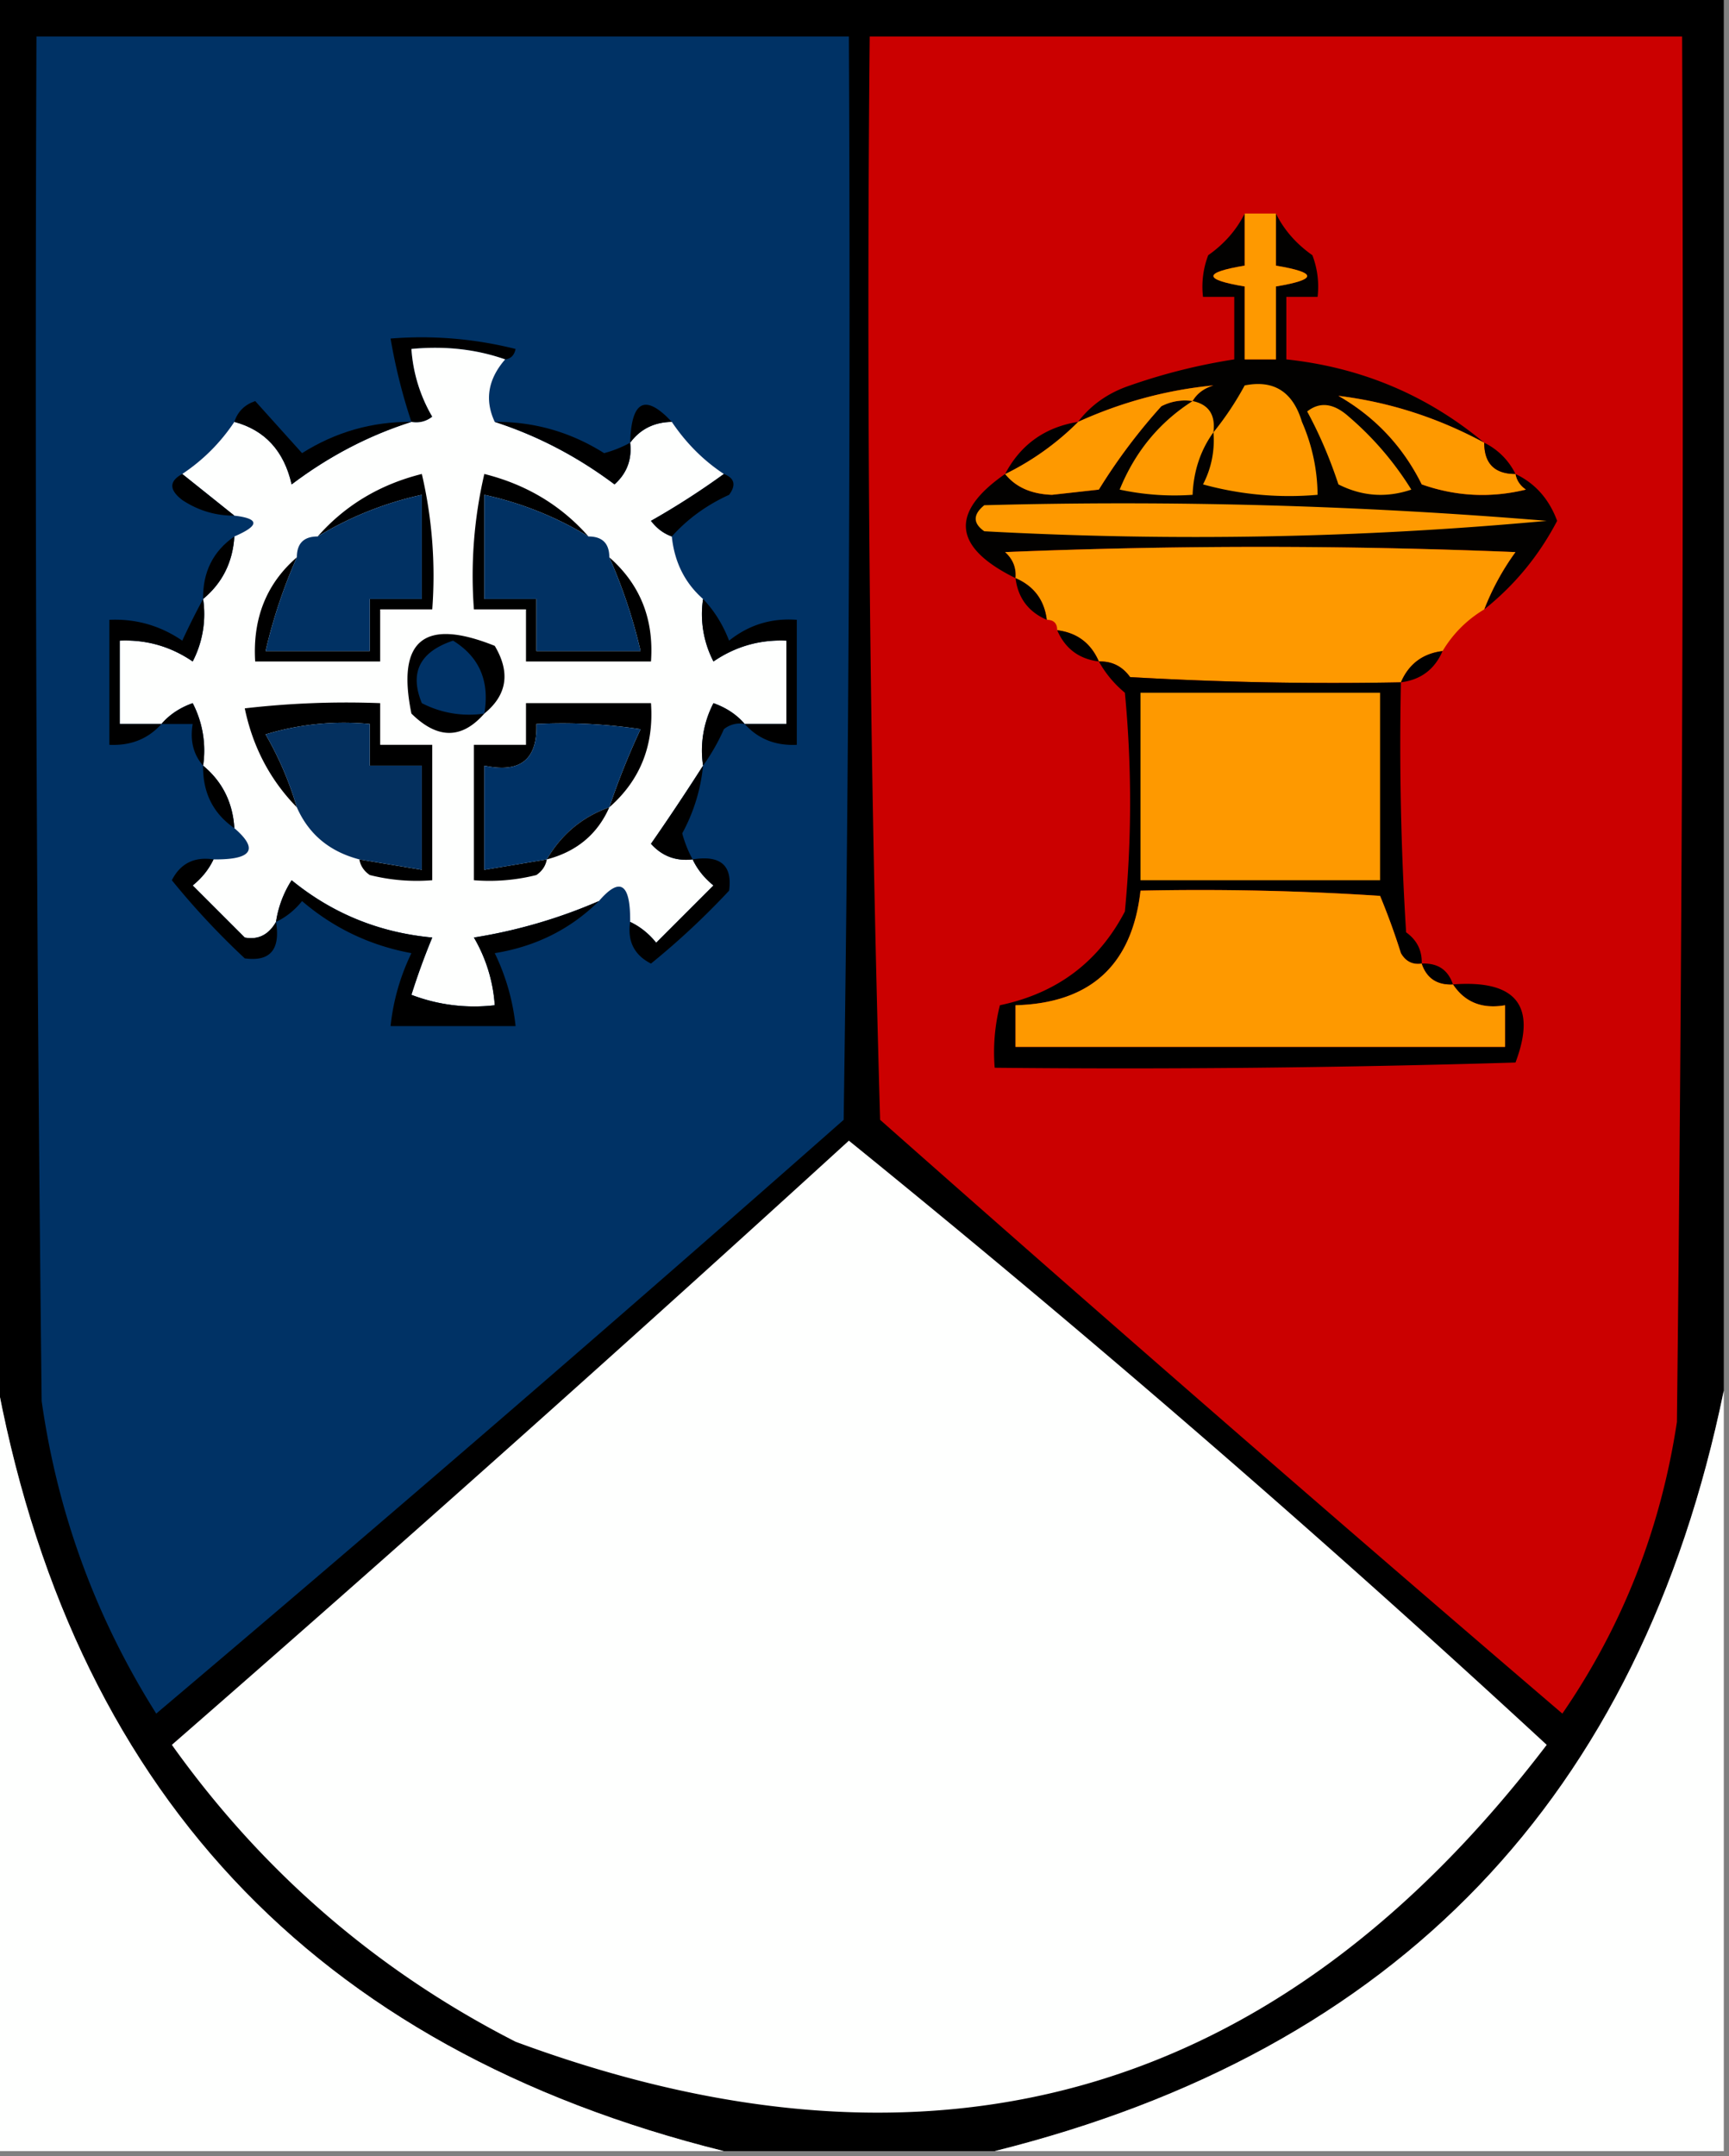 <svg xmlns="http://www.w3.org/2000/svg" width="166" height="207" style="shape-rendering:geometricPrecision;text-rendering:geometricPrecision;image-rendering:optimizeQuality;fill-rule:evenodd;clip-rule:evenodd"><rect width="100%" height="100%" fill="#808080" stroke="none"/><path style="opacity:1" d="M-.5-.5h166v134c-8.025 39.024-31.358 63.358-70 73h-26c-39.494-9.83-62.827-34.83-70-75V-.5z"/><path style="opacity:1" fill="#003265" d="M3.5 3.5h78c.167 34.668 0 69.335-.5 104a4217.02 4217.02 0 0 1-66 57c-5.802-9.202-9.469-19.202-11-30-.5-43.665-.667-87.332-.5-131z"/><path style="opacity:1" fill="#cb0000" d="M83.5 3.5h78c.167 44.335 0 88.668-.5 133-1.554 10.264-5.22 19.597-11 28a5274.767 5274.767 0 0 1-65.5-57c-1-34.66-1.333-69.327-1-104z"/><path style="opacity:1" fill="#020100" d="M119.5 20.5v5c-4 .667-4 1.333 0 2v7h3v-7c4-.667 4-1.333 0-2v-5c.783 1.576 1.95 2.91 3.5 4a8.43 8.43 0 0 1 .5 4h-3v6c7.195.768 13.528 3.435 19 8-4.446-2.401-9.113-3.901-14-4.5 3.526 2.026 6.193 4.86 8 8.5 3.284 1.157 6.618 1.324 10 .5-.556-.383-.889-.883-1-1.5 1.889.9 3.222 2.4 4 4.5-1.75 3.346-4.084 6.18-7 8.5a24.259 24.259 0 0 1 3-5.5 600.47 600.47 0 0 0-49 0c.752.67 1.086 1.504 1 2.5-6.004-2.956-6.337-6.29-1-10 1.014 1.265 2.514 1.931 4.5 2l4.5-.5a55.348 55.348 0 0 1 6-8 4.932 4.932 0 0 1 3-.5c.418-.722 1.084-1.222 2-1.5-4.473.432-8.807 1.599-13 3.5 1.249-1.636 2.916-2.803 5-3.5a56.424 56.424 0 0 1 10-2.5v-6h-3a8.43 8.43 0 0 1 .5-4c1.55-1.09 2.717-2.424 3.5-4z"/><path style="opacity:1" fill="#fe9900" d="M119.5 20.5h3v5c4 .667 4 1.333 0 2v7h-3v-7c-4-.667-4-1.333 0-2v-5z"/><path style="opacity:1" d="M48.5 34.5c-2.787-.977-5.787-1.31-9-1a14.826 14.826 0 0 0 2 6.5 2.428 2.428 0 0 1-2 .5 53.805 53.805 0 0 1-2-8c4.055-.324 8.055.01 12 1-.124.607-.457.94-1 1z"/><path style="opacity:1" fill="#fefffe" d="M48.5 34.5c-1.651 1.902-1.984 3.902-1 6 4.093 1.322 7.926 3.322 11.5 6 1.188-1.063 1.688-2.397 1.5-4 .967-1.306 2.3-1.973 4-2 1.382 2.049 3.048 3.715 5 5a74.608 74.608 0 0 1-7 4.5c.544.717 1.21 1.217 2 1.5.255 2.467 1.255 4.467 3 6a9.864 9.864 0 0 0 1 6c2.118-1.446 4.451-2.113 7-2v8h-4c-.761-.89-1.761-1.558-3-2a9.864 9.864 0 0 0-1 6 230.33 230.33 0 0 1-5 7.5c1.063 1.188 2.397 1.688 4 1.5.453.958 1.12 1.792 2 2.5L63 90.5c-.708-.88-1.542-1.547-2.5-2 .04-3.7-.96-4.367-3-2a49.753 49.753 0 0 1-12 3.5 14.826 14.826 0 0 1 2 6.5 16.869 16.869 0 0 1-8-1 66.778 66.778 0 0 1 2-5.5c-5.086-.471-9.586-2.305-13.5-5.5a10.123 10.123 0 0 0-1.5 4c-.712 1.239-1.712 1.739-3 1.5l-5-5c.88-.708 1.547-1.542 2-2.5 3.7.04 4.366-.96 2-3-.154-2.47-1.154-4.47-3-6a9.864 9.864 0 0 0-1-6c-1.239.442-2.239 1.11-3 2h-4v-8c2.549-.113 4.882.554 7 2a9.864 9.864 0 0 0 1-6c1.846-1.53 2.846-3.53 3-6 2.433-1.048 2.433-1.714 0-2l-5-4c2-1.333 3.667-3 5-5 2.934.79 4.768 2.79 5.5 6 3.575-2.702 7.408-4.702 11.5-6a2.428 2.428 0 0 0 2-.5 14.826 14.826 0 0 1-2-6.5c3.213-.31 6.213.023 9 1z"/><path style="opacity:1" fill="#fe9900" d="M114.5 38.5a4.932 4.932 0 0 0-3 .5 55.348 55.348 0 0 0-6 8l-4.5.5c-1.986-.069-3.486-.735-4.5-2a26.162 26.162 0 0 0 7-5c4.193-1.901 8.527-3.068 13-3.5-.916.278-1.582.778-2 1.5zM116.5 41.5a29.048 29.048 0 0 0 3-4.5c2.798-.56 4.631.606 5.5 3.5a17.759 17.759 0 0 1 1.5 7 31.12 31.12 0 0 1-11-1 9.107 9.107 0 0 0 1-5zM142.5 42.5c0 2 1 3 3 3 .111.617.444 1.117 1 1.5-3.382.824-6.716.657-10-.5-1.807-3.64-4.474-6.474-8-8.5 4.887.599 9.554 2.099 14 4.5z"/><path style="opacity:1" d="M39.5 40.5c-4.092 1.298-7.925 3.298-11.5 6-.732-3.21-2.566-5.21-5.5-6 .311-.978.978-1.645 2-2 1.498 1.659 2.998 3.325 4.5 5 3.221-2.03 6.721-3.03 10.5-3zM64.5 40.5c-1.7.027-3.033.694-4 2 .116-4.063 1.45-4.73 4-2z"/><path style="opacity:1" fill="#fe9900" d="M114.5 38.5c1.548.321 2.215 1.321 2 3-1.238 1.714-1.905 3.714-2 6a24.939 24.939 0 0 1-7-.5c1.473-3.631 3.806-6.464 7-8.5zM125.5 39.5c1.221-.965 2.554-.798 4 .5a29.97 29.97 0 0 1 6 7c-2.402.814-4.735.647-7-.5-.83-2.516-1.83-4.85-3-7z"/><path style="opacity:1" d="M47.5 40.5c3.779-.03 7.279.97 10.5 3a11.104 11.104 0 0 0 2.5-1c.188 1.603-.312 2.937-1.5 4-3.574-2.678-7.407-4.678-11.5-6zM103.5 40.5a26.162 26.162 0 0 1-7 5c1.492-2.823 3.826-4.49 7-5zM142.5 42.5a6.544 6.544 0 0 1 3 3c-2 0-3-1-3-3zM17.5 45.5l5 4c-1.808.009-3.475-.491-5-1.5-1.274-.977-1.274-1.81 0-2.5zM28.5 53.5a49.85 49.85 0 0 0-3 9h10v-5h5v-10a32.769 32.769 0 0 0-10 4c2.638-2.993 5.971-4.993 10-6a43.123 43.123 0 0 1 1 13h-5v5h-12c-.252-4.139 1.082-7.472 4-10zM56.5 51.5a32.769 32.769 0 0 0-10-4v10h5v5h10a49.85 49.85 0 0 0-3-9c2.96 2.6 4.294 5.933 4 10h-12v-5h-5a43.123 43.123 0 0 1 1-13c4.029 1.007 7.362 3.007 10 6zM69.5 45.5c1.025.397 1.192 1.063.5 2-2.167.988-4 2.321-5.5 4-.79-.283-1.456-.783-2-1.5a74.608 74.608 0 0 0 7-4.5z"/><path style="opacity:1" fill="#013163" d="M28.5 53.5c0-1.333.667-2 2-2a32.769 32.769 0 0 1 10-4v10h-5v5h-10a49.85 49.85 0 0 1 3-9zM56.5 51.5c1.333 0 2 .667 2 2a49.85 49.85 0 0 1 3 9h-10v-5h-5v-10a32.769 32.769 0 0 1 10 4z"/><path style="opacity:1" fill="#fe9900" d="M94.5 48.5a491.867 491.867 0 0 1 54 1.5c-17.85 1.651-35.85 1.985-54 1-1.098-.77-1.098-1.603 0-2.5z"/><path style="opacity:1" d="M22.5 51.5c-.154 2.47-1.154 4.47-3 6-.039-2.589.961-4.589 3-6z"/><path style="opacity:1" fill="#fe9900" d="M142.5 58.5c-1.667 1-3 2.333-4 4-1.904.238-3.238 1.238-4 3-8.673.166-17.34 0-26-.5-.744-1.039-1.744-1.539-3-1.5-.762-1.762-2.096-2.762-4-3 0-.667-.333-1-1-1-.238-1.904-1.238-3.238-3-4 .086-.996-.248-1.83-1-2.5a600.47 600.47 0 0 1 49 0 24.259 24.259 0 0 0-3 5.5z"/><path style="opacity:1" d="M97.5 55.5c1.762.762 2.762 2.096 3 4-1.762-.762-2.762-2.096-3-4zM19.5 57.5a9.864 9.864 0 0 1-1 6c-2.118-1.446-4.451-2.113-7-2v8h4c-1.28 1.431-2.947 2.098-5 2v-12c2.549-.113 4.882.554 7 2a70.679 70.679 0 0 1 2-4zM67.5 57.5c1.058 1.1 1.892 2.434 2.5 4 1.897-1.516 4.064-2.183 6.5-2v12c-2.053.098-3.72-.569-5-2h4v-8c-2.549-.113-4.882.554-7 2a9.864 9.864 0 0 1-1-6zM46.5 68.5c-2.162 2.475-4.496 2.475-7 0-1.442-7.052 1.224-9.219 8-6.5 1.52 2.552 1.187 4.718-1 6.5zM101.5 60.5c1.904.238 3.238 1.238 4 3-1.904-.238-3.238-1.238-4-3z"/><path style="opacity:1" fill="#003266" d="M46.5 68.5a9.864 9.864 0 0 1-6-1c-1.203-2.93-.203-4.93 3-6 2.529 1.563 3.529 3.896 3 7z"/><path style="opacity:1" d="M138.5 62.5c-.762 1.762-2.096 2.762-4 3 .762-1.762 2.096-2.762 4-3zM105.5 63.5c1.256-.039 2.256.461 3 1.5 8.66.5 17.327.666 26 .5-.166 8.007 0 16.007.5 24 1.039.744 1.539 1.744 1.5 3-.876.13-1.543-.203-2-1a66.705 66.705 0 0 0-2-5.5c-7.659-.5-15.326-.666-23-.5-.803 7.135-4.803 10.802-12 11v4h47v-4c-2.198.38-3.865-.287-5-2 6.063-.455 8.063 2.045 6 7.5-16.663.5-33.33.667-50 .5a18.436 18.436 0 0 1 .5-6c5.469-1.147 9.469-4.147 12-9 .667-7 .667-14 0-21a10.526 10.526 0 0 1-2.5-3z"/><path style="opacity:1" fill="#fe9900" d="M109.5 66.5h23v18h-23v-18z"/><path style="opacity:1" d="M19.5 73.5c-.934-1.068-1.268-2.401-1-4h-3c.761-.89 1.761-1.558 3-2a9.864 9.864 0 0 1 1 6zM34.5 82.5l6 1v-10h-5v-4a25.87 25.87 0 0 0-10 1 32.145 32.145 0 0 1 3 7c-2.564-2.625-4.23-5.791-5-9.5a84.938 84.938 0 0 1 13-.5v4h5v13a18.436 18.436 0 0 1-6-.5c-.556-.383-.89-.883-1-1.5zM58.5 77.5a72.25 72.25 0 0 1 3-7.5 50.441 50.441 0 0 0-10-.5c.116 3.41-1.55 4.744-5 4v10l6-1c-.11.617-.444 1.117-1 1.5a18.436 18.436 0 0 1-6 .5v-13h5v-4h12c.294 4.067-1.04 7.4-4 10zM71.5 69.5a2.428 2.428 0 0 0-2 .5 19.606 19.606 0 0 1-2 3.5 9.864 9.864 0 0 1 1-6c1.239.442 2.239 1.11 3 2z"/><path style="opacity:1" fill="#04305f" d="M34.5 82.5c-2.861-.747-4.861-2.414-6-5a32.145 32.145 0 0 0-3-7 25.87 25.87 0 0 1 10-1v4h5v10l-6-1z"/><path style="opacity:1" fill="#003266" d="M58.5 77.5c-2.59.92-4.59 2.586-6 5l-6 1v-10c3.45.744 5.116-.59 5-4 3.35-.165 6.683.002 10 .5a72.25 72.25 0 0 0-3 7.5z"/><path style="opacity:1" d="M19.5 73.5c1.846 1.53 2.846 3.53 3 6-2.039-1.411-3.039-3.411-3-6zM67.5 73.5a16.985 16.985 0 0 1-2 6.5c.243.902.577 1.735 1 2.5-1.603.188-2.937-.312-4-1.5a230.33 230.33 0 0 0 5-7.5zM58.5 77.5c-1.139 2.586-3.139 4.253-6 5 1.41-2.414 3.41-4.08 6-5zM20.5 82.5c-.453.958-1.12 1.792-2 2.5l5 5c1.288.239 2.288-.261 3-1.5.434 2.666-.566 3.833-3 3.5a74.145 74.145 0 0 1-7-7.5c.82-1.611 2.154-2.278 4-2zM66.5 82.5c2.666-.434 3.833.566 3.5 3a74.145 74.145 0 0 1-7.5 7c-1.611-.82-2.278-2.154-2-4 .958.453 1.792 1.12 2.5 2l5.5-5.5c-.88-.708-1.547-1.542-2-2.5zM57.5 86.5c-2.724 2.695-6.057 4.362-10 5a21.034 21.034 0 0 1 2 7h-12c.256-2.437.923-4.77 2-7-3.96-.73-7.46-2.397-10.5-5-.708.88-1.542 1.547-2.5 2a10.123 10.123 0 0 1 1.5-4c3.914 3.195 8.414 5.029 13.5 5.5a66.778 66.778 0 0 0-2 5.5 16.869 16.869 0 0 0 8 1 14.826 14.826 0 0 0-2-6.5 49.753 49.753 0 0 0 12-3.5z"/><path style="opacity:1" fill="#fe9900" d="M136.5 92.5c.473 1.406 1.473 2.073 3 2 1.135 1.713 2.802 2.38 5 2v4h-47v-4c7.197-.198 11.197-3.865 12-11 7.674-.166 15.341 0 23 .5a66.705 66.705 0 0 1 2 5.5c.457.797 1.124 1.13 2 1z"/><path style="opacity:1" d="M136.5 92.5c1.527-.073 2.527.594 3 2-1.527.073-2.527-.594-3-2z"/><path style="opacity:1" fill="#fefffe" d="M81.5 109.5a1371.476 1371.476 0 0 1 67 58c-25.813 33.875-58.813 43.375-99 28.5-13.29-6.787-24.29-16.287-33-28.5a3816.873 3816.873 0 0 0 65-58z"/><path style="opacity:1" fill="#fefffe" d="M-.5 131.5c7.173 40.17 30.506 65.17 70 75h-70v-75zM165.5 133.5v73h-70c38.642-9.642 61.975-33.976 70-73z"/></svg>